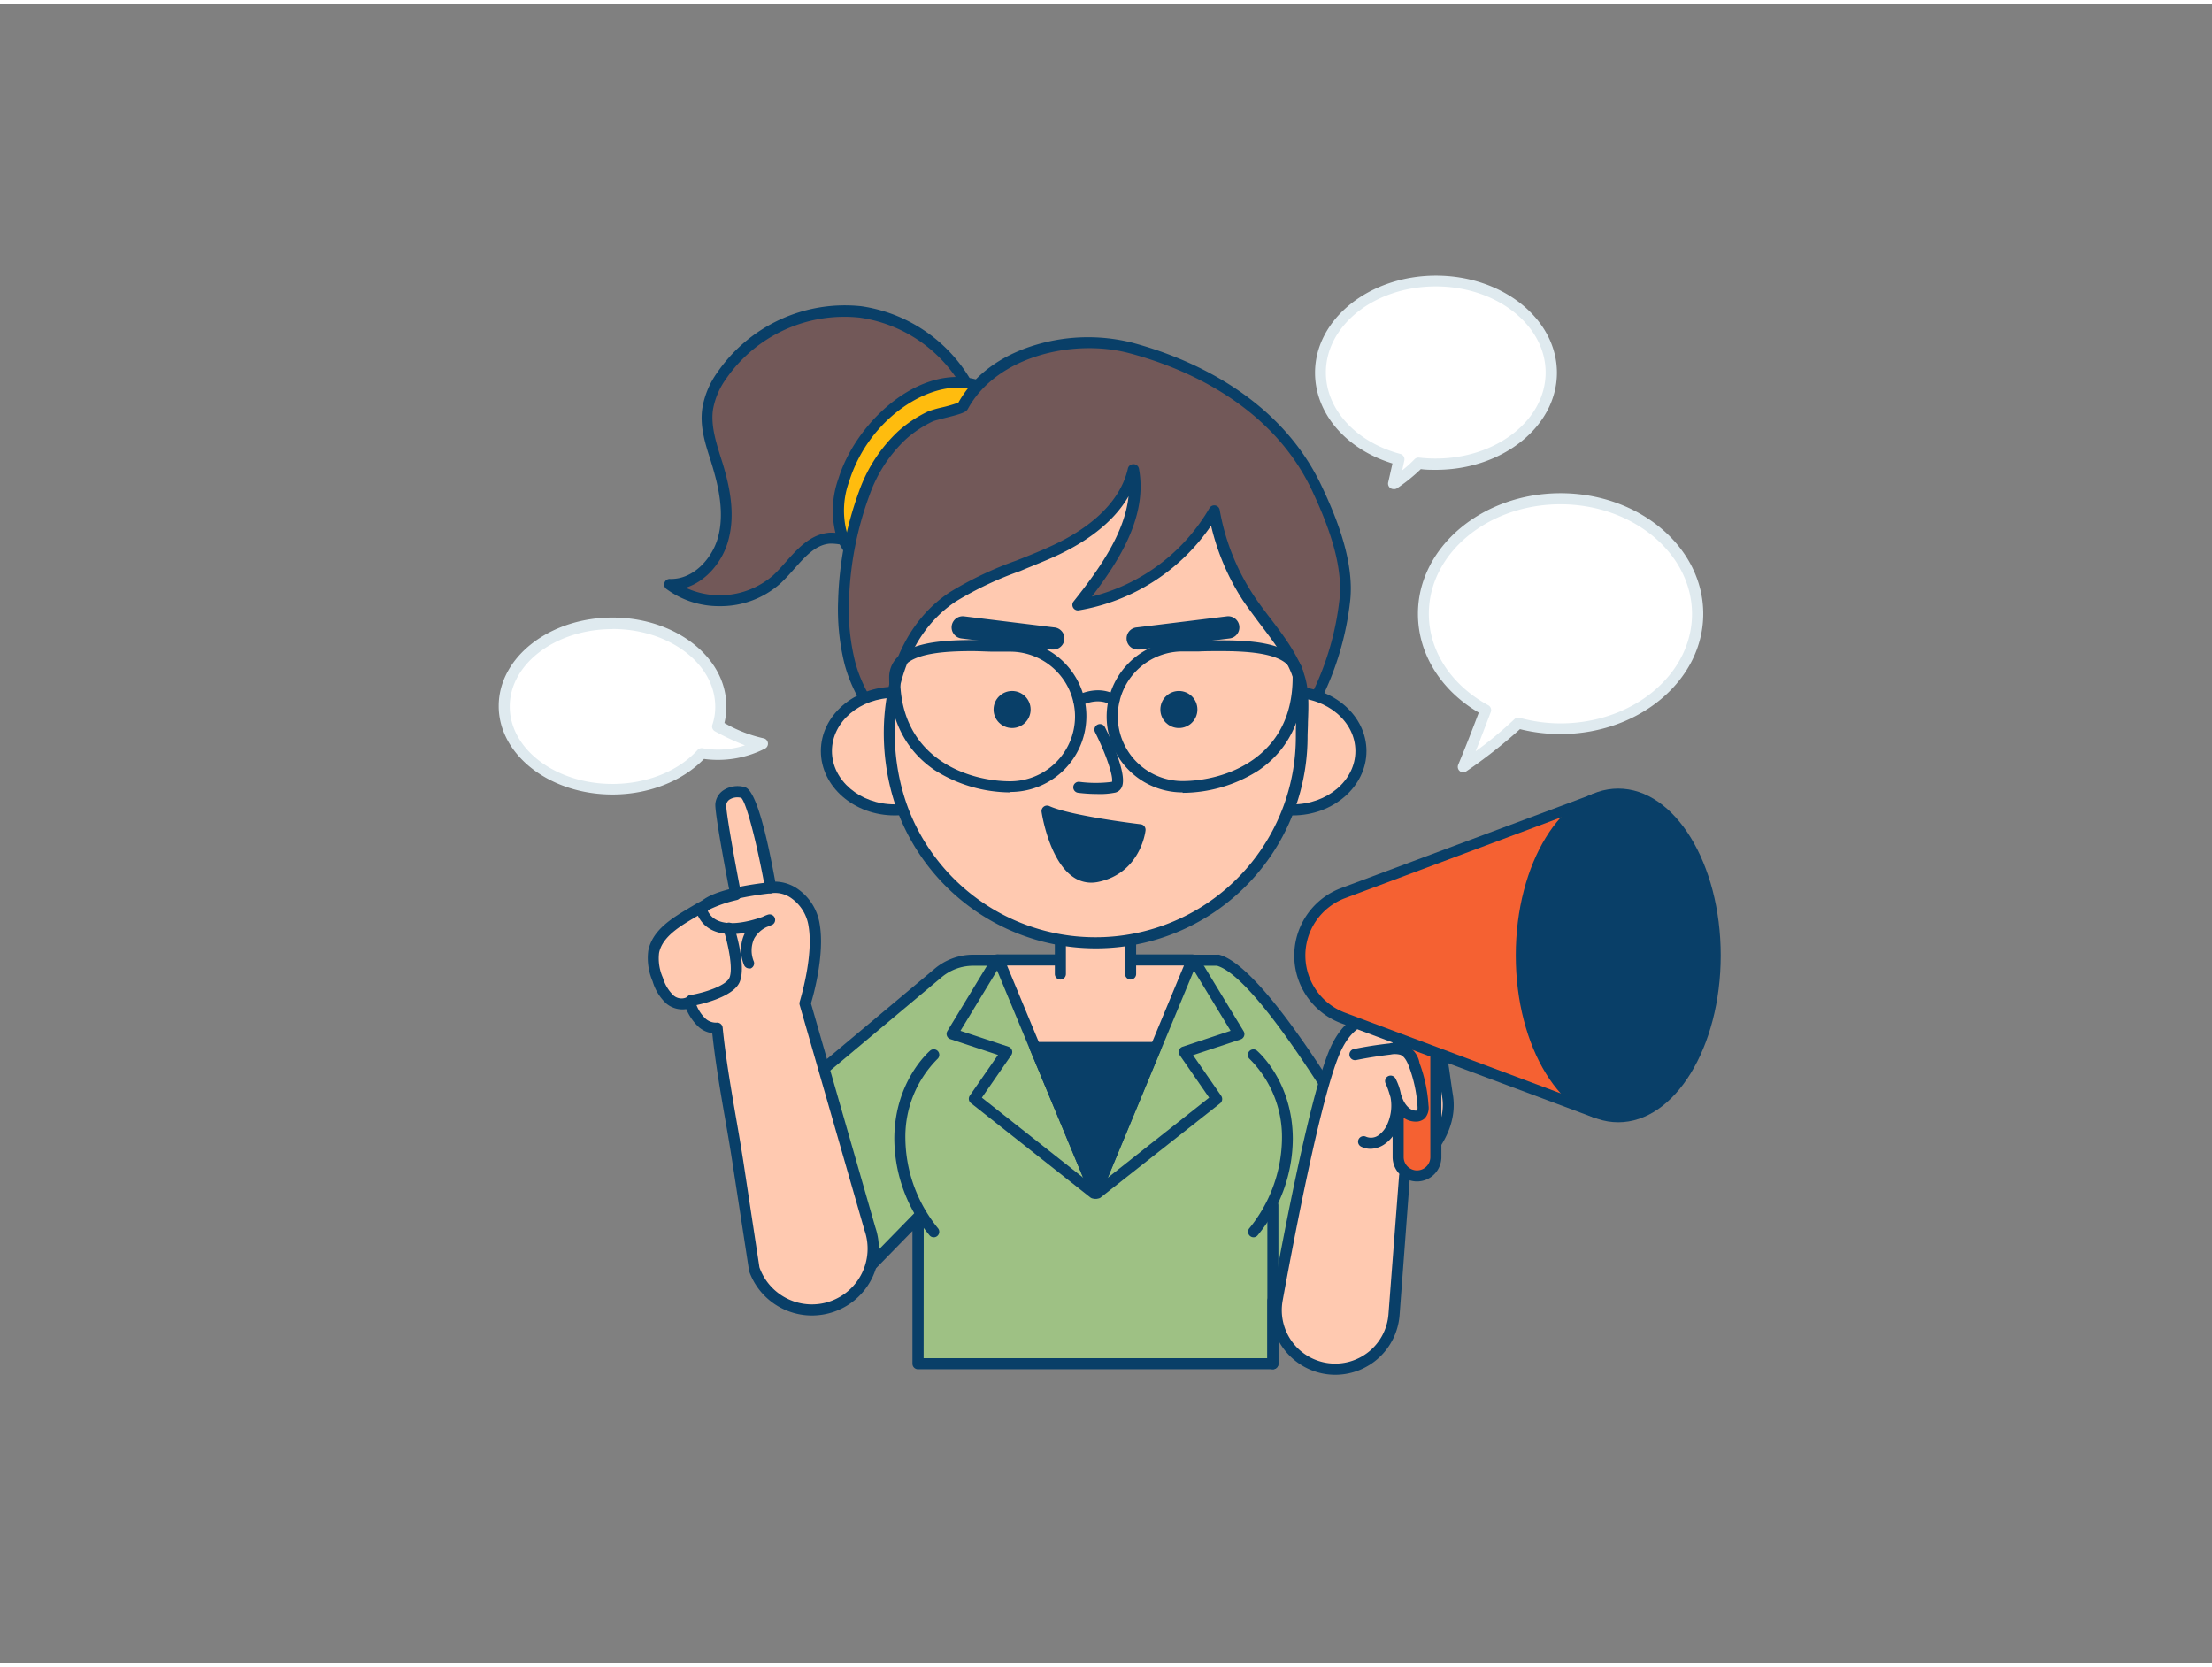 <svg xmlns="http://www.w3.org/2000/svg" viewBox="0 0 400 300" width="406" height="306" class="illustration styles_illustrationTablet__1DWOa"><rect x="0" y="0" width="400" height="300" fill="#808080" stroke="none"/><g id="_355_marketing_outline" data-name="#355_marketing_outline"><path d="M155.6,55.67A27,27,0,0,0,130.45,67.2a14.69,14.69,0,0,0-2.5,5.88c-.52,3.45.75,6.88,1.77,10.22,1.33,4.36,2.24,9,1,13.43s-5.1,8.31-9.65,8.22a15.56,15.56,0,0,0,19.37-.92c3.05-2.83,5.47-7.2,9.62-7.45a16.38,16.38,0,0,1,4.72.87,18.67,18.67,0,0,0,17.58-5.27C185.68,78,172.22,57.69,155.6,55.67Z" fill="#725858"></path><path d="M130.16,108.87a16,16,0,0,1-9.67-3.12,1,1,0,0,1-.33-1.13,1,1,0,0,1,1-.67c4.29.12,7.65-3.79,8.67-7.49,1.22-4.42.09-9.2-1-12.87l-.34-1.12c-1-3.07-2-6.25-1.46-9.54a15.44,15.44,0,0,1,2.66-6.29,28,28,0,0,1,26.1-12h0A27.53,27.53,0,0,1,177.48,72a19.88,19.88,0,0,1-22.9,26.4c-.38-.09-.75-.19-1.13-.3a10.59,10.59,0,0,0-3.3-.54c-2.61.15-4.53,2.31-6.55,4.59-.78.88-1.59,1.79-2.45,2.59A16.23,16.23,0,0,1,130.16,108.87ZM124,105.54a14.69,14.69,0,0,0,15.81-2.24c.79-.74,1.53-1.57,2.32-2.46,2.2-2.48,4.48-5,7.92-5.26a12.18,12.18,0,0,1,3.94.61c.36.1.72.2,1.08.28A17.88,17.88,0,0,0,175.6,72.7a25.46,25.46,0,0,0-20.13-16,26,26,0,0,0-24.19,11.09,13.55,13.55,0,0,0-2.34,5.48c-.43,2.83.49,5.79,1.38,8.65l.36,1.13c1.19,3.93,2.39,9.07,1,14C130.7,100.66,127.85,104.33,124,105.54Z" fill="#093f68"></path><path d="M152.57,86.07a16.37,16.37,0,0,0-.44,9.59c1,3.1,3.5,5.81,6.63,6.17,2.94.35,5.74-1.33,8.12-3.15a55.34,55.34,0,0,0,8.78-8.33c4.81-5.68,10.92-20.32-1-21.86C164.93,67.23,155.31,77.3,152.57,86.07Z" fill="#ffbc0e"></path><path d="M159.54,102.88c-.3,0-.59,0-.9,0-3.32-.39-6.32-3.16-7.47-6.88a17.18,17.18,0,0,1,.44-10.18h0c3-9.67,13.3-19.55,23.18-18.28,4.58.6,6.43,3,7.18,4.94,2.18,5.62-2,14.4-5.55,18.56a56.44,56.44,0,0,1-8.93,8.49C165.37,101.09,162.6,102.88,159.54,102.88Zm-6-16.51a15.21,15.21,0,0,0-.44,9c.9,2.93,3.29,5.19,5.8,5.48,2.7.32,5.37-1.41,7.4-3a55.15,55.15,0,0,0,8.62-8.19c3.34-3.94,7-11.89,5.2-16.55-.8-2.06-2.67-3.3-5.57-3.67-7.14-.93-17.53,5.78-21,16.89Z" fill="#093f68"></path><path d="M251.23,215l-21,19.43v11.39H166v-26.5l-10,10.28L142.38,198l26.91-22.54.12-.1A9.9,9.9,0,0,1,176,172.9H220.2C229.76,175.39,251.23,215,251.23,215Z" fill="#9EC184"></path><path d="M230.18,246.86H166a1,1,0,0,1-1-1v-24l-8.32,8.52a1,1,0,0,1-1.64-.3l-13.6-31.62a1,1,0,0,1,.28-1.16l26.91-22.54.16-.13A10.83,10.83,0,0,1,176,171.9H220.2a1,1,0,0,1,.25,0c9.87,2.57,30.77,41,31.66,42.63a1,1,0,0,1-.2,1.22l-20.73,19.13v11A1,1,0,0,1,230.18,246.86Zm-63.16-2h62.16V234.47a1,1,0,0,1,.32-.74L250,214.83c-6.2-11.33-22.52-38.76-29.92-40.93H176a8.88,8.88,0,0,0-5.92,2.24l-.09.07-26.39,22.11,12.72,29.55,9-9.21a1,1,0,0,1,1.72.7Z" fill="#093f68"></path><polygon points="215.6 172.89 209.03 188.72 198.1 215.04 187.18 188.72 180.6 172.89 215.6 172.89" fill="#ffc9b0"></polygon><path d="M198.1,216a1,1,0,0,1-.92-.62l-17.5-42.14a1,1,0,0,1,.92-1.39h35a1,1,0,0,1,.83.45,1,1,0,0,1,.09.94L199,215.42A1,1,0,0,1,198.1,216Zm-16-42.15,16,38.54,16-38.54Z" fill="#093f68"></path><polygon points="209.03 188.72 198.1 215.04 187.18 188.72 209.03 188.72" fill="#093f68"></polygon><path d="M198.1,216a1,1,0,0,1-.92-.62l-10.93-26.31a1,1,0,0,1,.93-1.39H209a1,1,0,0,1,.83.45,1,1,0,0,1,.09.94L199,215.42A1,1,0,0,1,198.1,216Zm-9.43-26.32,9.43,22.71,9.43-22.71Z" fill="#093f68"></path><path d="M197.79,216a1,1,0,0,1-.62-.21l-21.59-17.05a1,1,0,0,1-.21-1.36l5.1-7.36-8.61-2.85a1,1,0,0,1-.63-.61,1,1,0,0,1,.09-.86l8.11-13.37a1,1,0,0,1,1.38-.33,1,1,0,0,1,.33,1.37l-7.46,12.29,8.69,2.88a1,1,0,0,1,.63.64,1,1,0,0,1-.13.88l-5.32,7.69,20.86,16.47a1,1,0,0,1,.16,1.4A1,1,0,0,1,197.79,216Z" fill="#093f68"></path><path d="M198.42,216a1,1,0,0,1-.62-1.78l20.85-16.47-5.32-7.69a1,1,0,0,1-.12-.88,1,1,0,0,1,.63-.64l8.69-2.88-7.47-12.29a1,1,0,0,1,1.71-1l8.12,13.37a1,1,0,0,1,.08.86,1,1,0,0,1-.62.61l-8.61,2.85,5.09,7.36a1,1,0,0,1-.2,1.36L199,215.83A1,1,0,0,1,198.42,216Z" fill="#093f68"></path><path d="M168.85,190s-6.13,5.21-6.13,15.23A26.86,26.86,0,0,0,168.85,222" fill="#9EC184"></path><path d="M168.85,223a1,1,0,0,1-.74-.33,27.61,27.61,0,0,1-6.39-17.43c0-10.37,6.22-15.77,6.48-16a1,1,0,0,1,1.3,1.53,19.9,19.9,0,0,0-5.78,14.47,26.11,26.11,0,0,0,5.87,16.09,1,1,0,0,1-.07,1.41A1,1,0,0,1,168.85,223Z" fill="#093f68"></path><path d="M226.69,190s6.13,5.21,6.13,15.23A26.86,26.86,0,0,1,226.69,222" fill="#9EC184"></path><path d="M226.69,223a1,1,0,0,1-.67-.26,1,1,0,0,1-.07-1.41,26.11,26.11,0,0,0,5.87-16.09A19.9,19.9,0,0,0,226,190.78a1,1,0,0,1-.11-1.41,1,1,0,0,1,1.41-.12c.26.23,6.48,5.63,6.48,16a27.61,27.61,0,0,1-6.39,17.43A1,1,0,0,1,226.69,223Z" fill="#093f68"></path><path d="M152.51,107.89a61.43,61.43,0,0,1,3.8-19.55A26.58,26.58,0,0,1,163.11,78a21.45,21.45,0,0,1,5.17-3.41c.86-.41,5.56-1.29,5.85-1.83,5.78-10.56,20.64-13.13,30.29-10.56C218.33,65.84,231.67,74,238,87.37c2.92,6.1,6,14,5.13,20.76a52.53,52.53,0,0,1-9.9,25c-5.81,7.67-17.81,17.42-28.21,15.38-5.15-1-10.19-2.63-15.44-3.57a64.73,64.73,0,0,1-18.86-6c-7.95-4.19-14.81-11.14-17.12-19.83A40.49,40.49,0,0,1,152.51,107.89Z" fill="#725858"></path><path d="M207.92,149.77a16.09,16.09,0,0,1-3-.29c-2.43-.48-4.87-1.1-7.22-1.69-2.67-.68-5.44-1.38-8.21-1.88-7.81-1.4-13.89-3.34-19.15-6.11-9-4.75-15.42-12.2-17.62-20.46a41,41,0,0,1-1.16-11.47h0A62.54,62.54,0,0,1,155.38,88a27.37,27.37,0,0,1,7.06-10.77,22.5,22.5,0,0,1,5.41-3.58,18.71,18.71,0,0,1,2.45-.71,25.74,25.74,0,0,0,3-.87c3.53-6.29,9.65-9.18,14.19-10.5a32.87,32.87,0,0,1,17.14-.37c9.4,2.5,26.34,9.17,34.27,25.76,2.69,5.64,6.16,14,5.21,21.31a53.34,53.34,0,0,1-10.09,25.47,49.45,49.45,0,0,1-12.65,11.58C216.69,148.25,212.09,149.77,207.92,149.77Zm-54.41-41.85a39.29,39.29,0,0,0,1.1,10.91c2,7.72,8.1,14.71,16.62,19.2,5.06,2.67,11,4.55,18.57,5.92,2.84.51,5.63,1.21,8.34,1.9,2.33.59,4.74,1.2,7.11,1.66,10.13,2,21.83-7.88,27.23-15a51.36,51.36,0,0,0,9.7-24.51c.88-6.81-2.45-14.79-5-20.2-7.57-15.87-23.91-22.28-33-24.68-9.93-2.64-23.9.46-29.15,10.07-.35.64-1.17.91-4.22,1.67-.82.21-1.84.47-2.09.58a20.33,20.33,0,0,0-4.92,3.26,25.42,25.42,0,0,0-6.53,10,60.06,60.06,0,0,0-3.74,19.22Z" fill="#093f68"></path><polyline points="191.75 175.39 191.75 168.08 204.45 168.08 204.45 175.39" fill="#ffc9b0"></polyline><path d="M204.45,176.39a1,1,0,0,1-1-1v-6.31h-10.7v6.31a1,1,0,0,1-2,0v-7.31a1,1,0,0,1,1-1h12.7a1,1,0,0,1,1,1v7.31A1,1,0,0,1,204.45,176.39Z" fill="#093f68"></path><ellipse cx="161.78" cy="135.07" rx="12.35" ry="10.64" fill="#ffc9b0"></ellipse><path d="M161.78,146.71c-7.35,0-13.34-5.22-13.34-11.64s6-11.63,13.34-11.63,13.35,5.22,13.35,11.63S169.14,146.71,161.78,146.71Zm0-21.27c-6.25,0-11.34,4.32-11.34,9.63s5.09,9.64,11.34,9.64,11.35-4.32,11.35-9.64S168,125.44,161.78,125.44Z" fill="#093f68"></path><ellipse cx="233.76" cy="135.07" rx="12.35" ry="10.64" fill="#ffc9b0"></ellipse><path d="M233.76,146.71c-7.36,0-13.35-5.22-13.35-11.64s6-11.63,13.35-11.63,13.34,5.22,13.34,11.63S241.11,146.71,233.76,146.71Zm0-21.27c-6.26,0-11.35,4.32-11.35,9.63s5.09,9.64,11.35,9.64,11.34-4.32,11.34-9.64S240,125.44,233.76,125.44Z" fill="#093f68"></path><path d="M228.46,111.23c2.43,3.21,5,6.5,6.25,10.12,1.2,3.46.62,7.53.62,11.17A37.24,37.24,0,0,1,164.23,148c-6-13-4.81-32.32,8.1-40.85,5.75-3.79,12.56-5.58,18.77-8.55s12.26-7.7,13.8-14.41c1.64,8.94-4.34,17.31-10,24.44a34.85,34.85,0,0,0,24.58-17,41.54,41.54,0,0,0,6.1,15.63C226.45,108.58,227.44,109.9,228.46,111.23Z" fill="#ffc9b0"></path><path d="M198.09,170.75a38.33,38.33,0,0,1-34.77-22.33c-6.17-13.48-4.69-33.41,8.46-42.09a63.56,63.56,0,0,1,12-5.7c2.3-.91,4.68-1.85,6.93-2.92,5.18-2.46,11.68-6.85,13.25-13.73a1,1,0,0,1,1-.78,1,1,0,0,1,1,.82c1.54,8.39-3.28,16.25-8.52,23.12a34.17,34.17,0,0,0,21.27-16,1,1,0,0,1,1.85.32,40.79,40.79,0,0,0,6,15.25c.84,1.3,1.81,2.59,2.81,3.91l.33.43c2.38,3.12,4.84,6.36,6.08,10,1,2.8.85,5.86.74,8.82,0,.91-.07,1.81-.07,2.68A38.28,38.28,0,0,1,198.09,170.75Zm6-81.77c-2.91,5.07-8.17,8.45-12.55,10.54-2.31,1.1-4.72,2-7.06,3A61.56,61.56,0,0,0,172.88,108c-12.27,8.1-13.57,26.86-7.74,39.59a36.24,36.24,0,0,0,69.19-15.07c0-.9,0-1.82.07-2.75.1-2.78.21-5.65-.63-8.1-1.14-3.3-3.5-6.4-5.78-9.4l-.33-.43h0c-1-1.35-2-2.68-2.9-4A42.7,42.7,0,0,1,219,94.31a36.17,36.17,0,0,1-23.94,15.32,1,1,0,0,1-1-.48,1,1,0,0,1,.08-1.13C198.67,102.3,203.36,95.78,204.08,89Z" fill="#093f68"></path><circle cx="183.02" cy="127.56" r="3.35" fill="#093f68"></circle><circle cx="213.18" cy="127.56" r="3.35" fill="#093f68"></circle><path d="M198.47,142.84a28.41,28.41,0,0,1-3.51-.22,1,1,0,0,1-.87-1.12,1,1,0,0,1,1.12-.86,22.61,22.61,0,0,0,5.87,0c.28-1-1.11-5.11-3.07-9a1,1,0,0,1,.45-1.34,1,1,0,0,1,1.34.44c1,2,4.11,8.57,3.06,10.84a1.75,1.75,0,0,1-1.16,1A13.88,13.88,0,0,1,198.47,142.84Z" fill="#093f68"></path><path d="M190.35,116.71l-.25,0-16.25-2a2,2,0,1,1,.49-4l16.26,2a2,2,0,0,1-.25,4Z" fill="#093f68"></path><path d="M205.85,116.71a2,2,0,0,1-.25-4l16.26-2a2,2,0,1,1,.49,4l-16.25,2Z" fill="#093f68"></path><path d="M252.13,184s-6.54-3.73-10.56,4.86c-3.31,7.07-8,31.12-10.61,45.4a10.66,10.66,0,0,0,9,12.46h0A10.67,10.67,0,0,0,252.08,237L254,211.9s9.08-6.22,7.78-14.45S260.54,182,252.13,184Z" fill="#ffc9b0"></path><path d="M241.49,247.86a12.15,12.15,0,0,1-1.7-.12A11.68,11.68,0,0,1,230,234.11c2.55-14,7.32-38.43,10.69-45.64,1.48-3.14,3.45-5.13,5.88-5.9a8.14,8.14,0,0,1,5.71.41c2.54-.56,4.51-.33,6,.7,2.79,1.89,3.38,6,4.05,10.87.13.9.26,1.82.41,2.75,1.23,7.82-6,13.78-7.81,15.14l-1.84,24.62a11.67,11.67,0,0,1-11.59,10.8Zm7.3-63.63a5.36,5.36,0,0,0-1.67.26c-1.86.6-3.42,2.22-4.65,4.83-3.27,7-8,31.29-10.53,45.15a9.66,9.66,0,1,0,19.14,2.44L253,211.83a1,1,0,0,1,.43-.75c.09-.06,8.54-6,7.36-13.47-.15-.94-.28-1.87-.41-2.78-.61-4.35-1.14-8.1-3.19-9.5-1.09-.74-2.66-.84-4.79-.32a1,1,0,0,1-.73-.11h0A6.58,6.58,0,0,0,248.79,184.23Z" fill="#093f68"></path><path d="M252.83,178.36h6.82a0,0,0,0,1,0,0v30.14a3.41,3.41,0,0,1-3.41,3.41h0a3.41,3.41,0,0,1-3.41-3.41V178.36A0,0,0,0,1,252.83,178.36Z" fill="#f56132"></path><path d="M256.24,212.9a4.42,4.42,0,0,1-4.41-4.41V178.36a1,1,0,0,1,1-1h6.82a1,1,0,0,1,1,1v30.13A4.42,4.42,0,0,1,256.24,212.9Zm-2.41-33.54v29.13a2.41,2.41,0,0,0,4.82,0V179.36Z" fill="#093f68"></path><path d="M242.89,160.73l45.53-17v56.66l-45.53-17A12.06,12.06,0,0,1,235.05,172h0A12.08,12.08,0,0,1,242.89,160.73Z" fill="#f56132"></path><path d="M288.42,201.36a1.07,1.07,0,0,1-.35-.06l-45.53-17a13.05,13.05,0,0,1,0-24.46h0l45.53-17a1,1,0,0,1,.92.12,1,1,0,0,1,.43.82v56.66a1,1,0,0,1-1,1Zm-45.18-39.69a11.06,11.06,0,0,0,0,20.72l44.18,16.53V145.14Z" fill="#093f68"></path><ellipse cx="292.63" cy="172.03" rx="17.53" ry="29.17" fill="#093f68"></ellipse><path d="M292.63,202.2c-10.22,0-18.53-13.53-18.53-30.17s8.31-30.17,18.53-30.17,18.53,13.53,18.53,30.17S302.85,202.2,292.63,202.2Zm0-58.34c-9.11,0-16.53,12.64-16.53,28.17s7.42,28.17,16.53,28.17,16.53-12.64,16.53-28.17S301.75,143.86,292.63,143.86Z" fill="#093f68"></path><path d="M245.08,190c2.09-.42,4.21-.76,6.33-1a4.58,4.58,0,0,1,2.24.11,4.39,4.39,0,0,1,2.15,2.79,25.87,25.87,0,0,1,1.57,7.38,1.89,1.89,0,0,1-.38,1.53,1.4,1.4,0,0,1-.95.32,3.77,3.77,0,0,1-3.13-2.42c-.59-1.26-.83-2.66-1.45-3.91a9.23,9.23,0,0,1,.38,8.07,5.8,5.8,0,0,1-2.05,2.58,3.34,3.34,0,0,1-3.19.31" fill="#ffc9b0"></path><path d="M247.85,207a3.86,3.86,0,0,1-1.68-.38,1,1,0,1,1,.87-1.8,2.34,2.34,0,0,0,2.21-.25,4.85,4.85,0,0,0,1.67-2.14,8.14,8.14,0,0,0,.53-4.75c-.06-.21-.13-.41-.19-.61a13.69,13.69,0,0,0-.69-1.87,1,1,0,0,1,1.77-.93,10.18,10.18,0,0,1,1,2.87,10.08,10.08,0,0,0,.43,1.1c.41.86,1.23,1.85,2.21,1.85a.5.5,0,0,0,.29-.05s.1-.1.06-.74a24.87,24.87,0,0,0-1.51-7.09c-.32-.87-.79-1.9-1.58-2.21a3.73,3.73,0,0,0-1.75-.05c-2.09.25-4.2.58-6.26,1a1,1,0,1,1-.39-2c2.11-.43,4.27-.77,6.41-1a4.43,4.43,0,0,1,5.45,3.55,26.79,26.79,0,0,1,1.62,7.66,2.86,2.86,0,0,1-.68,2.33,2.37,2.37,0,0,1-1.64.59,3.81,3.81,0,0,1-2.62-1.06,9.33,9.33,0,0,1-.67,2.2,6.59,6.59,0,0,1-2.42,3A4.66,4.66,0,0,1,247.85,207Z" fill="#093f68"></path><path d="M230.18,246.86a1,1,0,0,1-1-1V217.2a1,1,0,0,1,2,0v28.66A1,1,0,0,1,230.18,246.86Z" fill="#093f68"></path><path d="M150.44,235.53a11.07,11.07,0,0,1-14.08-6.86l-3-19.51c-1.23-8-2.92-16-3.7-24a3.81,3.81,0,0,1-2.92-1.14c-.55-.52-2.52-3-1.65-3.83a3.16,3.16,0,0,1-3.95-.18,8,8,0,0,1-2.21-3.62,9.5,9.5,0,0,1-.74-5c.73-3.73,4.89-5.85,7.85-7.61a24.32,24.32,0,0,1,7-2.75s-2.84-14.62-2.7-16.3,2.12-2.68,4.09-2.12,4.92,17.18,4.92,17.18c3.1-.57,7.11,2.06,7.91,6.81,1,5.84-1.65,14.12-1.65,14.12l11.72,40.75A11.08,11.08,0,0,1,150.44,235.53Z" fill="#ffc9b0"></path><path d="M146.82,237.14a12.08,12.08,0,0,1-5.28-1.22,12,12,0,0,1-6.12-6.93.84.84,0,0,1,0-.17l-3-19.51c-.4-2.6-.86-5.26-1.31-7.83-.87-5-1.77-10.27-2.31-15.4a4.54,4.54,0,0,1-2.7-1.35,9.65,9.65,0,0,1-2-3,4.58,4.58,0,0,1-3.55-.95,8.77,8.77,0,0,1-2.53-4.06,10.53,10.53,0,0,1-.79-5.55c.76-3.85,4.52-6,7.53-7.81l.8-.47a24.77,24.77,0,0,1,6.33-2.63c-.72-3.75-2.66-14.08-2.53-15.65a3.28,3.28,0,0,1,1.45-2.44,4.69,4.69,0,0,1,3.91-.56c1.66.48,3.5,6.22,5.47,17.07h0a7.37,7.37,0,0,1,4.17,1.4,9.5,9.5,0,0,1,3.87,6.32c.92,5.46-1.11,12.73-1.58,14.3l11.63,40.46a12.07,12.07,0,0,1-7.48,15.31h0A12.2,12.2,0,0,1,146.82,237.14Zm3.62-1.61h0Zm-13.11-7.1a10.07,10.07,0,0,0,12.78,6.15h0a10.08,10.08,0,0,0,6.23-12.81L144.61,181a1,1,0,0,1,0-.58c0-.08,2.54-8.11,1.61-13.65a7.56,7.56,0,0,0-3-5,5,5,0,0,0-3.7-1,1,1,0,0,1-1.16-.81c-1.27-7.12-3.26-15.34-4.31-16.42a2.68,2.68,0,0,0-2.12.3,1.34,1.34,0,0,0-.6,1c-.08,1,1.32,9,2.68,16a1,1,0,0,1-.76,1.17,23.12,23.12,0,0,0-6.69,2.63l-.81.47c-2.67,1.57-6,3.51-6.57,6.48a8.56,8.56,0,0,0,.69,4.47,7.21,7.21,0,0,0,1.91,3.19,2.2,2.2,0,0,0,2.65.21h0a1,1,0,0,1,1.45,1.37,6.91,6.91,0,0,0,1.57,2.5,2.84,2.84,0,0,0,2.23.85,1,1,0,0,1,1,.9c.53,5.33,1.47,10.8,2.38,16.09.45,2.58.91,5.25,1.32,7.86Z" fill="#093f68"></path><path d="M135.52,174.38a1,1,0,0,1-1-.68,7.06,7.06,0,0,1,.19-5.75l0,0c-3.08.52-6.78.3-8.45-3a2.1,2.1,0,0,1,0-2c1.5-2.75,10.22-3.87,12.86-4.15a1,1,0,0,1,.21,2c-4.91.52-10.62,1.86-11.31,3.12,0,0,0,0,0,.13,1.78,3.53,7.63,1.8,9.89,1a6.19,6.19,0,0,1,1-.41,1,1,0,0,1,1.2.63,1,1,0,0,1-.53,1.25c-.07,0-.41.18-.95.38a5,5,0,0,0-2.25,2.08,5.21,5.21,0,0,0-.06,4.16,1,1,0,0,1-.62,1.26A1,1,0,0,1,135.52,174.38Z" fill="#093f68"></path><path d="M182.7,142.55h0a25.7,25.7,0,0,1-13.64-4c-5.41-3.64-8.27-9.42-8.27-16.73a5.1,5.1,0,0,1,1.57-3.79c3.32-3.26,11.11-3.09,17.37-3,1.07,0,2.07,0,3,0a13.72,13.72,0,1,1,0,27.44ZM175.77,117c-4.78,0-9.89.36-12,2.44a3.12,3.12,0,0,0-1,2.36c0,14.79,12.51,18.74,19.91,18.74h0a11.73,11.73,0,0,0,11.72-11.72,11.74,11.74,0,0,0-11.72-11.72c-.91,0-1.93,0-3,0S177.13,117,175.77,117Z" fill="#093f68"></path><path d="M213.84,142.55a13.72,13.72,0,1,1,0-27.44c.89,0,1.9,0,3,0,6.26-.14,14-.31,17.36,3a5.1,5.1,0,0,1,1.57,3.79c0,7.31-2.86,13.09-8.27,16.73a25.68,25.68,0,0,1-13.63,4ZM220.76,117c-1.35,0-2.68,0-3.91.06-1.08,0-2.1,0-3,0a11.72,11.72,0,1,0,0,23.44h0c7.39,0,19.9-4,19.9-18.74a3.11,3.11,0,0,0-1-2.36C230.66,117.37,225.55,117,220.76,117Z" fill="#093f68"></path><path d="M195.08,126.94a1,1,0,0,1-.43-1.9c4.54-2.16,7.32,0,7.43.12a1,1,0,0,1-1.25,1.56c-.1-.07-2-1.46-5.32.12A.94.94,0,0,1,195.08,126.94Z" fill="#093f68"></path><path d="M206.2,149.31s-12.69-1.5-16.82-3.38c0,0,2,13.32,9.07,11.82S206.2,149.31,206.2,149.31Z" fill="#093f68"></path><path d="M197.35,158.87A5.75,5.75,0,0,1,194,157.8c-4.3-3-5.6-11.37-5.65-11.72a1,1,0,0,1,1.4-1.06c3.94,1.79,16.4,3.28,16.53,3.29a1,1,0,0,1,.87,1.09c0,.08-.84,7.7-8.53,9.33A6.64,6.64,0,0,1,197.35,158.87Zm-6.64-11.39c.57,2.46,1.92,6.91,4.47,8.68a3.74,3.74,0,0,0,3.06.61,8.72,8.72,0,0,0,6.77-6.6A106.3,106.3,0,0,1,190.71,147.48Z" fill="#093f68"></path><path d="M125.07,180.18s6.61-1.09,7.74-3.72-1-9.36-1-9.36" fill="#ffc9b0"></path><path d="M125.07,181.18a1,1,0,0,1-.16-2c2.52-.42,6.35-1.66,7-3.12.71-1.66-.27-6.2-1.07-8.66a1,1,0,0,1,.65-1.26,1,1,0,0,1,1.26.64c.23.73,2.24,7.18,1,10.07s-7.76,4.18-8.5,4.3Z" fill="#093f68"></path><path d="M307,110.25c0,11.48-11.1,20.79-24.8,20.79a28.92,28.92,0,0,1-7.59-1,88.8,88.8,0,0,1-10,7.9c1.5-3.61,3-7.56,4-10.27-6.79-3.7-11.27-10.12-11.27-17.42,0-11.49,11.1-20.8,24.79-20.8S307,98.76,307,110.25Z" fill="#fff"></path><path d="M264.62,138.94a1,1,0,0,1-.63-.23,1,1,0,0,1-.3-1.16c1.09-2.61,2.34-5.78,3.72-9.43-6.93-4.07-11-10.7-11-17.87,0-12,11.57-21.8,25.79-21.8s25.8,9.78,25.8,21.8S296.39,132,282.17,132a30.17,30.17,0,0,1-7.31-.89,90.69,90.69,0,0,1-9.68,7.61A1,1,0,0,1,264.62,138.94Zm17.55-48.49c-13.12,0-23.79,8.88-23.79,19.8,0,6.69,4,12.87,10.75,16.54a1,1,0,0,1,.45,1.23c-1,2.61-1.9,5-2.74,7.1a71.27,71.27,0,0,0,7-5.8,1,1,0,0,1,1-.25,28,28,0,0,0,7.33,1c13.12,0,23.8-8.88,23.8-19.79S295.29,90.45,282.17,90.45Z" fill="#dfeaef"></path><path d="M137.82,133.78a17.77,17.77,0,0,1-10.94,1.68c-3.53,3.91-9.43,6.47-16.12,6.47-10.81,0-19.58-6.69-19.58-15s8.77-15,19.58-15,19.58,6.69,19.58,15a11.2,11.2,0,0,1-.57,3.56C132.42,132,135.75,133.53,137.82,133.78Z" fill="#fff"></path><path d="M110.76,142.93c-11.35,0-20.58-7.16-20.58-16s9.23-16,20.58-16,20.58,7.16,20.58,16A12.51,12.51,0,0,1,131,130a25.07,25.07,0,0,0,7,2.75,1,1,0,0,1,.37,1.86,18.73,18.73,0,0,1-11.07,1.89C123.37,140.55,117.26,142.93,110.76,142.93Zm0-29.91c-10.24,0-18.58,6.26-18.58,14s8.34,14,18.58,14c6.16,0,11.91-2.3,15.38-6.14a1,1,0,0,1,.94-.31,15.74,15.74,0,0,0,7.63-.53,46.57,46.57,0,0,1-5.41-2.53,1,1,0,0,1-.48-1.2,10,10,0,0,0,.52-3.24C129.34,119.28,121,113,110.76,113Z" fill="#dfeaef"></path><path d="M280.52,66.61c0,9.15-9.34,16.56-20.87,16.56a26.68,26.68,0,0,1-3.12-.18A29.44,29.44,0,0,1,252,86.7c.29-1.28.67-3,1-4.39-8.26-2.2-14.21-8.4-14.21-15.7,0-9.15,9.34-16.56,20.87-16.56S280.52,57.46,280.52,66.61Z" fill="#fff"></path><path d="M252,87.7a1,1,0,0,1-.57-.17,1,1,0,0,1-.41-1c.23-1,.52-2.28.78-3.46-8.44-2.59-14-9.08-14-16.41,0-9.68,9.81-17.56,21.87-17.56s21.87,7.88,21.87,17.56-9.81,17.56-21.87,17.56c-.92,0-1.84,0-2.74-.13a31.55,31.55,0,0,1-4.34,3.5A1,1,0,0,1,252,87.7Zm7.63-36.65c-11,0-19.87,7-19.87,15.56,0,6.67,5.41,12.59,13.47,14.74a1,1,0,0,1,.72,1.17c-.12.57-.26,1.18-.39,1.8a22.78,22.78,0,0,0,2.22-2,1,1,0,0,1,.85-.31,24.56,24.56,0,0,0,3,.17c11,0,19.87-7,19.87-15.56S270.61,51.05,259.65,51.05Z" fill="#dfeaef"></path></g></svg>